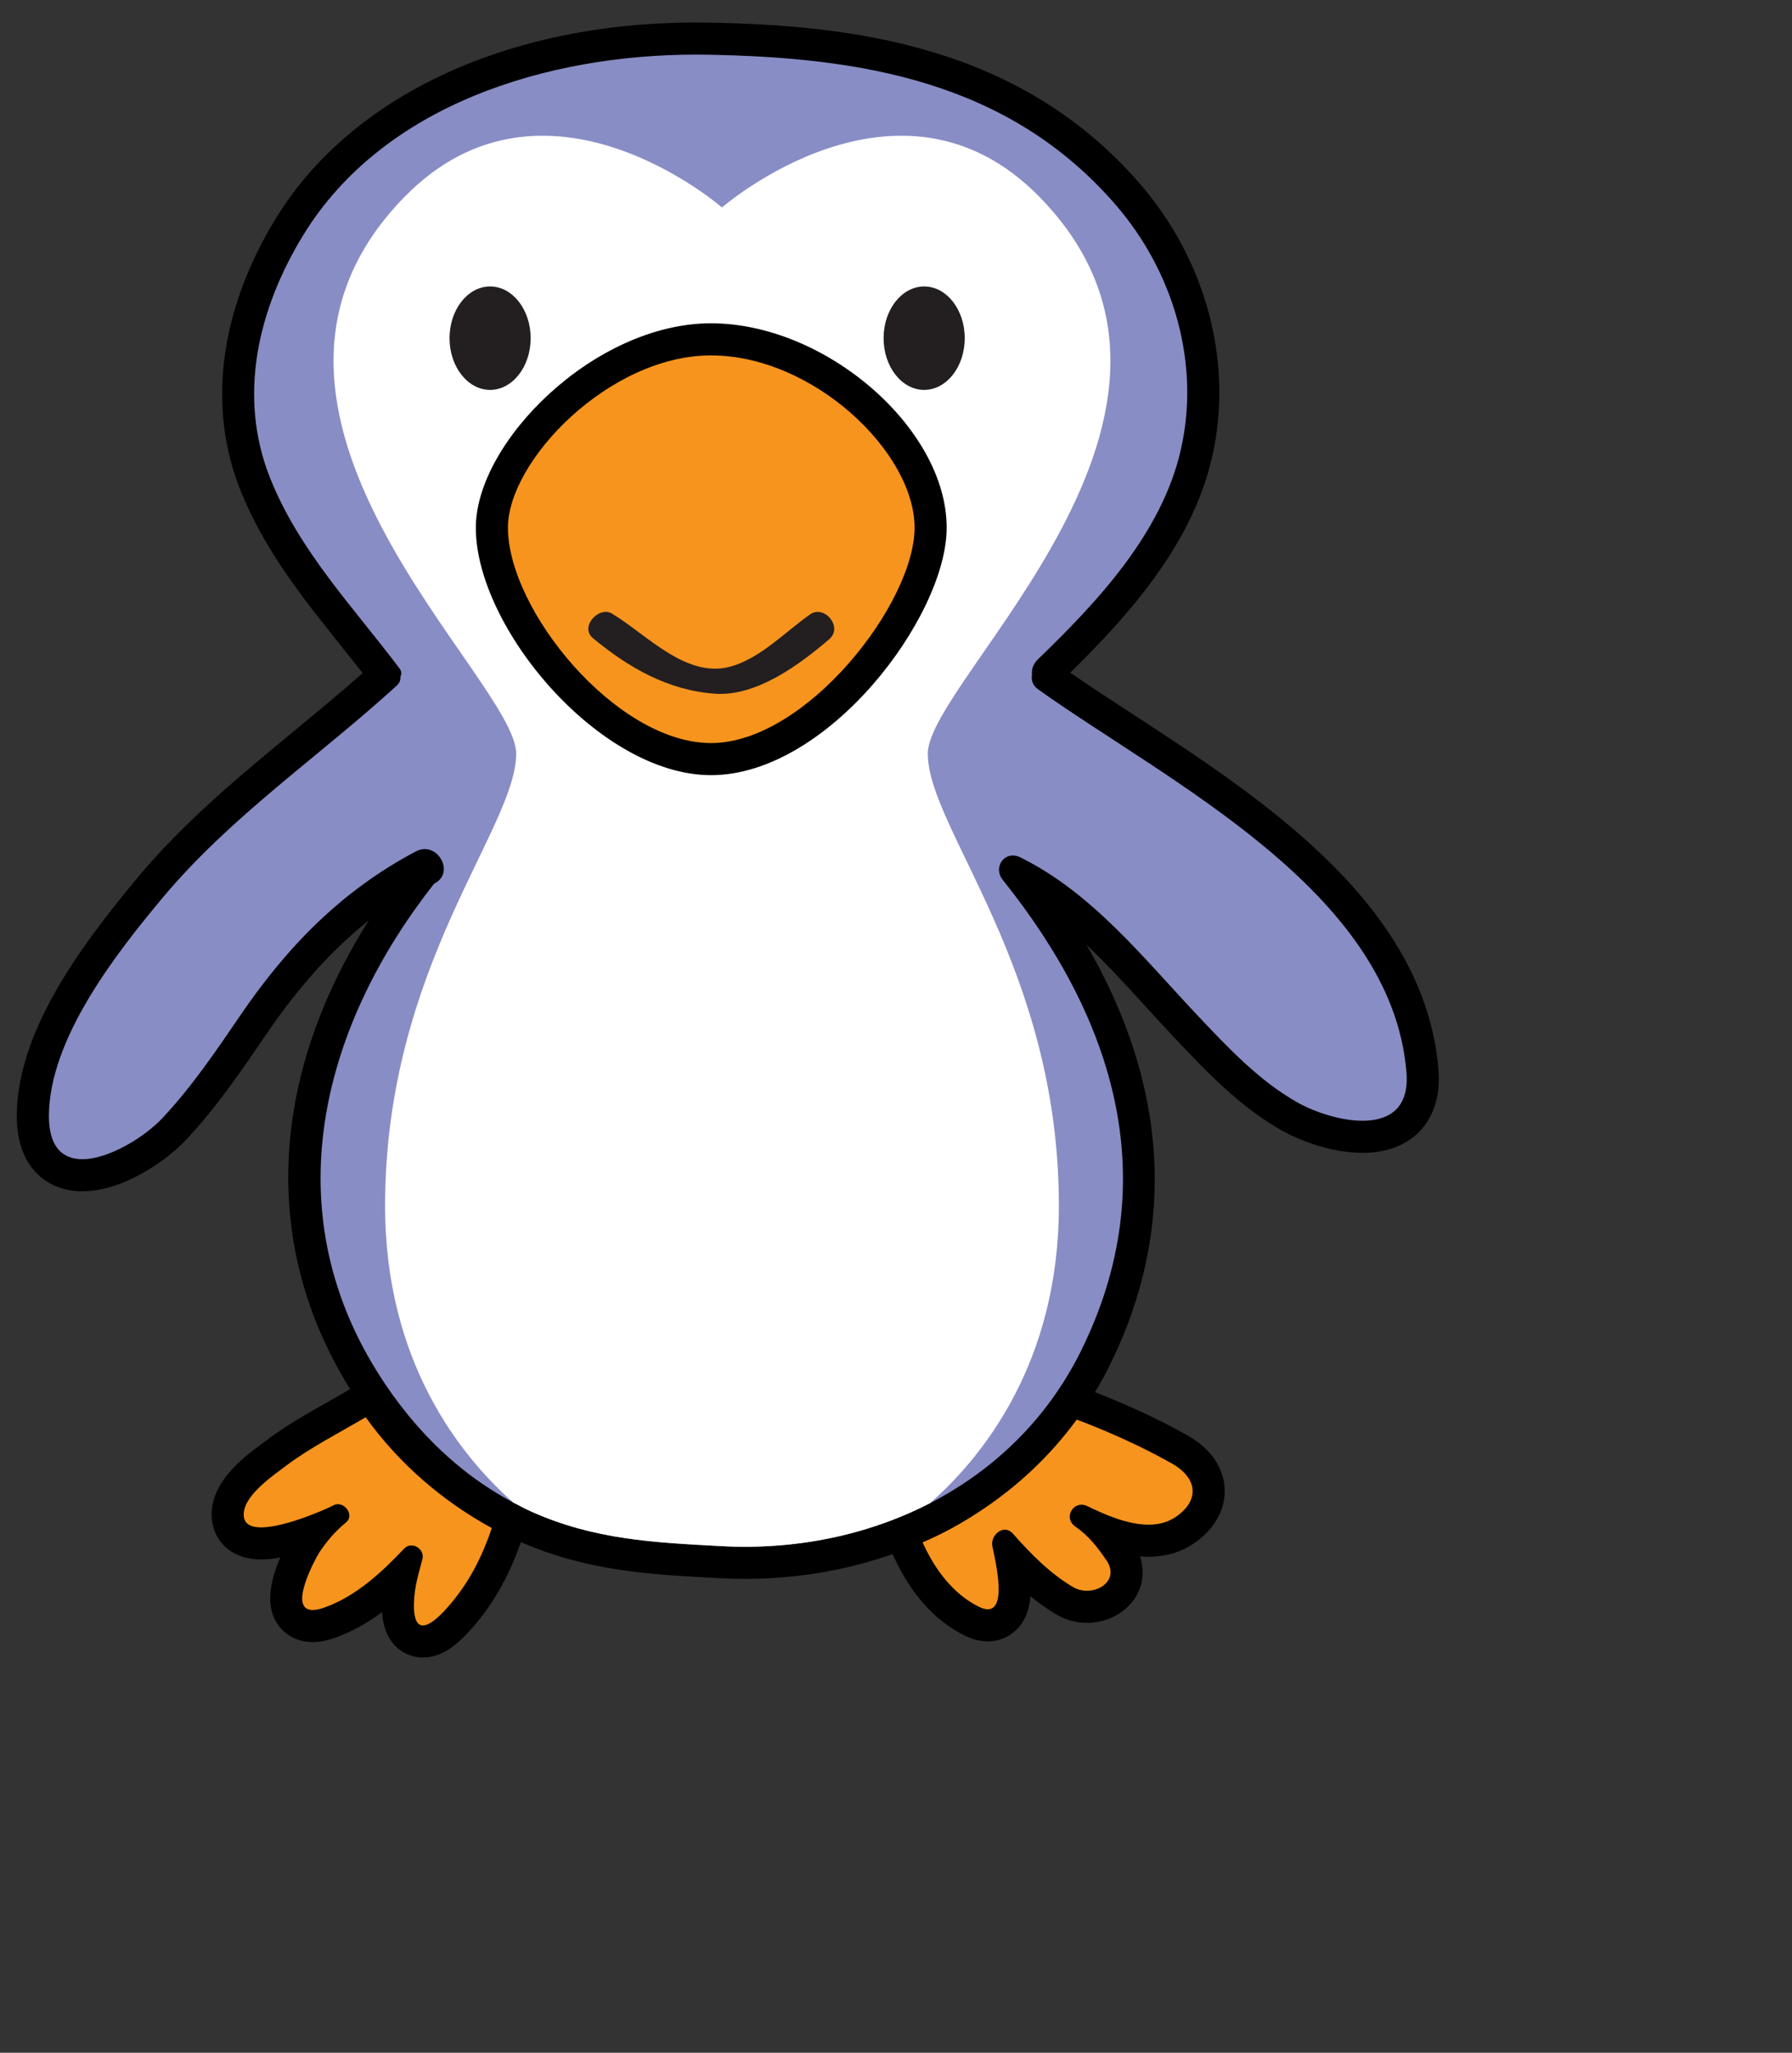 <svg version="1.1" width="110" height="126" viewBox="-1 -1 110 126" xmlns="http://www.w3.org/2000/svg" xmlns:xlink="http://www.w3.org/1999/xlink">
  <rect x="-1" y="-1" width="110" height="126" fill="#333333" stroke="none"/>
  <!-- Exported by Scratch - http://scratch.mit.edu/ -->
  <g id="ID0.5260870358906686" transform="matrix(0.806, 0, 0, 0.806, -0.05, 0.05)">
    <g id="R_Foot">
      <path id="ID0.4096909505315125" fill="#F7941E" d="M 90.736 149.969 C 90.249 149.969 89.744 149.834 89.194 149.556 C 86.715 148.306 84.722 146.042 83.274 142.827 L 82.647 141.436 L 84.047 140.832 C 84.604 140.593 85.161 140.338 85.724 140.060 C 90.226 137.820 94.207 134.351 97.555 129.751 L 98.228 128.827 L 99.297 129.230 C 102.778 130.542 105.926 131.988 108.652 133.526 C 110.355 134.487 111.323 135.833 111.374 137.315 C 111.424 138.760 110.603 140.116 109.063 141.130 C 108.123 141.748 107.009 142.062 105.754 142.062 C 104.375 142.062 102.970 141.685 101.640 141.174 C 102.187 141.793 102.642 142.437 103.069 143.065 C 103.802 144.141 103.912 145.348 103.369 146.376 C 102.770 147.506 101.449 148.236 100.003 148.236 L 100.003 148.236 C 99.271 148.236 98.561 148.047 97.947 147.687 C 95.980 146.534 94.297 144.939 92.862 143.394 C 93.372 145.996 93.474 147.964 92.545 149.112 C 92.099 149.665 91.456 149.969 90.736 149.969 L 90.736 149.969 Z " transform="matrix(0.815, 0, 0, 0.815, 0.1, 0.25)"/>
      <path id="ID0.8810942587442696" d="M 98.769 130.635 C 101.900 131.816 105.015 133.197 107.916 134.834 C 110.452 136.264 110.495 138.393 108.239 139.879 C 107.492 140.371 106.640 140.564 105.756 140.564 C 103.754 140.564 101.579 139.578 100.041 138.833 C 99.850 138.740 99.665 138.699 99.492 138.699 C 98.499 138.699 97.913 140.056 98.921 140.747 C 100.170 141.602 100.983 142.664 101.830 143.910 C 102.905 145.489 101.515 146.738 100.004 146.738 C 99.563 146.738 99.110 146.632 98.707 146.395 C 96.549 145.129 94.733 143.268 93.090 141.410 C 92.856 141.145 92.590 141.034 92.332 141.034 C 91.659 141.034 91.038 141.789 91.158 142.535 C 91.285 143.327 92.654 148.470 90.736 148.470 C 90.500 148.470 90.214 148.392 89.870 148.218 C 87.410 146.978 85.743 144.656 84.641 142.212 C 85.221 141.962 85.803 141.696 86.389 141.406 C 91.373 138.926 95.517 135.104 98.769 130.635 M 97.688 127.022 L 96.342 128.870 C 93.138 133.273 89.340 136.587 85.053 138.721 C 84.556 138.966 84.032 139.208 83.453 139.457 L 80.652 140.664 L 81.905 143.444 C 83.499 146.980 85.723 149.487 88.518 150.896 C 89.271 151.276 90.017 151.469 90.735 151.469 C 91.899 151.469 92.983 150.954 93.711 150.058 C 94.348 149.271 94.643 148.309 94.727 147.249 C 95.493 147.879 96.312 148.468 97.189 148.982 C 98.033 149.476 99.005 149.737 100.003 149.737 C 101.998 149.737 103.840 148.693 104.695 147.078 C 105.275 145.980 105.358 144.722 104.962 143.530 C 105.226 143.551 105.489 143.563 105.755 143.563 C 107.309 143.563 108.698 143.167 109.887 142.384 C 111.854 141.089 112.942 139.223 112.873 137.264 C 112.833 136.091 112.326 133.876 109.389 132.220 C 106.597 130.645 103.379 129.167 99.827 127.827 L 97.688 127.022 L 97.688 127.022 Z " transform="matrix(0.815, 0, 0, 0.815, 0.1, 0.25)"/>
    </g>
    <g id="L_Foot">
      <path id="ID0.7786169820465147" fill="#F7941E" d="M 37.957 151.483 C 37.323 151.482 36.746 151.214 36.332 150.729 C 35.440 149.681 35.531 147.738 35.765 146.291 C 35.827 145.902 35.907 145.522 35.997 145.150 C 34.085 147.024 31.935 148.747 29.310 149.698 C 28.684 149.926 28.140 150.036 27.649 150.036 C 26.693 150.036 25.906 149.595 25.489 148.826 C 24.296 146.624 26.973 142.404 27 142.362 C 27.291 141.918 27.597 141.498 27.918 141.102 C 26.362 141.693 24.353 142.314 22.836 142.314 C 21.702 142.314 20.847 141.980 20.292 141.322 C 19.939 140.903 19.561 140.163 19.759 139.014 C 20.092 137.083 21.999 135.532 23.924 134.109 L 24.252 133.866 C 25.991 132.559 27.878 131.492 29.703 130.459 C 30.416 130.056 31.130 129.651 31.834 129.234 L 33.014 128.534 L 33.816 129.647 C 36.770 133.746 40.568 137.082 45.106 139.562 L 46.208 140.165 L 45.809 141.355 C 44.736 144.553 43.337 147.062 41.408 149.251 C 40.046 150.794 38.982 151.483 37.957 151.483 L 37.957 151.483 Z " transform="matrix(0.815, 0, 0, 0.815, 0.1, 0.25)"/>
      <path id="ID0.8209071131423116" d="M 32.599 130.525 C 35.736 134.878 39.778 138.360 44.386 140.879 C 43.468 143.617 42.209 146.074 40.282 148.259 C 39.170 149.520 38.435 149.983 37.956 149.983 C 36.753 149.983 37.158 147.067 37.245 146.531 C 37.391 145.609 37.666 144.702 37.902 143.802 C 38.085 143.105 37.493 142.504 36.878 142.504 C 36.638 142.504 36.395 142.595 36.193 142.808 C 34.087 145.027 31.717 147.232 28.798 148.289 C 28.325 148.461 27.947 148.537 27.649 148.537 C 25.263 148.537 27.954 143.648 28.257 143.183 C 28.944 142.132 29.778 141.159 30.752 140.370 C 31.507 139.759 30.814 138.649 30.005 138.649 C 29.848 138.649 29.687 138.691 29.531 138.787 C 29.290 138.933 25.192 140.816 22.837 140.816 C 21.754 140.816 21.040 140.418 21.238 139.271 C 21.523 137.622 24.035 135.908 25.154 135.066 C 27.475 133.321 30.098 132.008 32.599 130.525 M 33.429 126.544 L 31.069 127.944 C 30.374 128.356 29.669 128.755 28.965 129.153 C 27.098 130.210 25.168 131.301 23.352 132.666 L 23.033 132.903 C 21.430 134.089 18.746 136.074 18.283 138.758 C 17.971 140.566 18.690 141.745 19.147 142.287 C 19.733 142.983 20.850 143.813 22.838 143.813 C 23.398 143.813 24.005 143.744 24.628 143.628 C 23.873 145.333 23.190 147.728 24.171 149.538 C 24.848 150.788 26.149 151.534 27.650 151.534 C 28.318 151.534 29.029 151.394 29.823 151.106 C 31.403 150.533 32.831 149.698 34.129 148.737 C 34.217 149.979 34.572 150.971 35.191 151.699 C 35.884 152.512 36.893 152.980 37.958 152.980 C 39.861 152.980 41.339 151.595 42.534 150.241 C 44.573 147.929 46.109 145.179 47.232 141.831 L 48.031 139.449 L 45.827 138.245 C 41.488 135.872 37.856 132.683 35.035 128.768 L 33.429 126.544 L 33.429 126.544 Z " transform="matrix(0.815, 0, 0, 0.815, 0.1, 0.25)"/>
    </g>
    <g id="Body_1_">
      <g id="Body">
        <path id="ID0.08855116786435246" fill="#898DC5" d="M 68.058 144.131 C 67.312 144.131 66.563 144.111 65.814 144.071 L 65.404 144.049 C 59.288 143.722 53.512 143.412 47.472 140.713 C 46.886 140.451 46.324 140.154 45.763 139.858 C 40.207 136.916 35.449 132.230 31.917 126.265 C 23.535 112.104 25.686 95.149 37.817 79.746 L 37.998 79.517 L 38.343 79.321 C 38.410 79.262 38.381 79.148 38.291 79.047 C 38.234 78.982 38.165 78.938 38.120 78.938 C 38.089 78.938 38.040 78.954 37.988 78.982 C 31.850 82.233 26.806 86.953 22.116 93.836 L 21.967 94.055 C 19.774 97.272 17.505 100.599 14.738 103.564 C 12.771 105.672 9.082 107.914 6.120 107.914 C 4.835 107.914 3.734 107.489 2.936 106.685 C 1.968 105.709 1.485 104.231 1.500 102.291 C 1.560 95.083 7.040 87.544 12.393 81.119 C 16.707 75.943 21.852 71.699 26.827 67.595 C 29.320 65.538 31.896 63.413 34.328 61.201 L 34.323 61.140 C 33.372 59.889 32.376 58.644 31.410 57.437 C 27.988 53.159 24.450 48.735 22.302 43.385 C 19.352 36.038 20.475 27.491 25.466 19.319 C 32.205 8.285 46.400 1.699 63.441 1.699 C 63.787 1.699 64.132 1.702 64.477 1.707 C 77.884 1.926 93.040 3.821 103.794 16.222 C 109.725 23.061 112.134 32.117 110.239 40.448 C 108.435 48.378 102.551 54.907 96.462 60.781 C 96.353 60.887 96.358 60.935 96.359 60.960 L 96.382 61.181 L 96.356 61.322 C 98.466 62.824 100.842 64.373 103.355 66.011 C 115.281 73.785 130.122 83.461 131.353 98.139 C 131.515 100.067 131.088 101.597 130.085 102.688 C 129.104 103.755 127.606 104.320 125.755 104.320 C 125.755 104.320 125.755 104.320 125.754 104.320 C 123.212 104.320 120.479 103.287 118.909 102.402 C 115.196 100.308 112.232 97.170 109.365 94.134 L 109.259 94.022 C 108.362 93.072 107.472 92.097 106.577 91.118 C 102.698 86.870 98.692 82.482 93.679 79.843 C 105.684 95.096 108.074 110.267 100.800 124.974 C 97.632 131.381 92.524 136.538 86.026 139.889 C 80.644 142.664 74.431 144.131 68.058 144.131 L 68.058 144.131 Z " transform="matrix(0.815, 0, 0, 0.815, 0.1, 0.25)"/>
        <path id="ID0.3412396004423499" d="M 63.441 3.199 C 63.779 3.199 64.116 3.202 64.452 3.207 C 78.890 3.443 92.675 5.690 102.661 17.205 C 108.093 23.469 110.619 32.013 108.776 40.115 C 107.001 47.922 100.995 54.324 95.421 59.701 C 94.969 60.139 94.817 60.639 94.868 61.118 C 94.776 61.600 94.915 62.137 95.417 62.494 C 107.551 71.148 128.437 81.312 129.858 98.265 C 130.148 101.710 128.170 102.821 125.755 102.821 C 123.646 102.821 121.203 101.974 119.647 101.096 C 116.086 99.088 113.131 95.937 110.350 92.992 C 105.293 87.640 100.487 81.506 93.756 78.199 C 93.520 78.083 93.290 78.031 93.077 78.031 C 92.010 78.032 91.340 79.323 92.129 80.307 C 102.627 93.411 107.275 108.495 99.455 124.308 C 96.285 130.720 91.281 135.491 85.338 138.555 C 80.105 141.253 74.143 142.630 68.057 142.630 C 67.337 142.630 66.616 142.611 65.893 142.572 C 59.570 142.232 53.997 141.985 48.083 139.343 C 47.499 139.081 46.939 138.782 46.379 138.486 C 40.817 135.540 36.406 130.903 33.207 125.500 C 24.217 110.312 28.759 93.670 38.995 80.674 C 39.009 80.666 39.023 80.656 39.037 80.651 C 40.730 79.763 39.692 77.437 38.120 77.437 C 37.854 77.437 37.573 77.503 37.287 77.655 C 30.336 81.337 25.267 86.548 20.877 92.990 C 18.616 96.305 16.391 99.594 13.642 102.539 C 11.989 104.311 8.626 106.412 6.121 106.412 C 4.330 106.412 2.977 105.338 3.002 102.302 C 3.062 95.118 9.292 87.186 13.547 82.078 C 19.972 74.370 28.188 68.847 35.526 62.140 C 35.786 61.902 35.869 61.617 35.846 61.338 C 35.957 61.101 35.970 60.827 35.790 60.590 C 31.462 54.840 26.416 49.601 23.696 42.825 C 20.595 35.104 22.560 26.958 26.748 20.099 C 34.277 7.770 49.758 3.199 63.441 3.199 M 63.441 0.199 L 63.441 0.199 C 45.873 0.199 31.199 7.053 24.187 18.535 C 18.943 27.122 17.780 36.145 20.912 43.942 C 23.142 49.497 26.751 54.009 30.241 58.372 C 30.928 59.231 31.630 60.109 32.317 60.990 C 30.211 62.858 28.012 64.672 25.874 66.435 C 20.846 70.583 15.646 74.873 11.243 80.156 C 5.720 86.785 0.066 94.597 0.002 102.276 C -0.017 104.631 0.613 106.469 1.873 107.740 C 2.958 108.834 4.428 109.412 6.122 109.412 C 9.946 109.412 14.027 106.525 15.837 104.585 C 18.682 101.538 20.983 98.162 23.208 94.898 L 23.356 94.680 C 26.329 90.317 29.441 86.854 32.892 84.104 C 23.754 98.551 22.867 113.919 30.627 127.029 C 34.300 133.233 39.262 138.111 44.976 141.138 L 45.061 141.183 C 45.627 141.483 46.212 141.793 46.858 142.082 C 53.154 144.895 59.066 145.212 65.324 145.547 L 65.733 145.569 C 66.505 145.610 67.287 145.631 68.058 145.631 C 74.668 145.631 81.120 144.107 86.714 141.222 C 93.498 137.724 98.835 132.335 102.146 125.638 C 108.408 112.976 107.624 99.549 99.957 86.374 C 101.875 88.190 103.686 90.175 105.472 92.130 C 106.352 93.094 107.262 94.090 108.171 95.053 L 108.276 95.164 C 111.083 98.136 114.263 101.504 118.174 103.709 C 119.984 104.730 122.926 105.820 125.756 105.820 C 128.639 105.820 130.303 104.669 131.191 103.703 C 132.084 102.732 133.096 100.957 132.848 98.013 C 131.556 82.606 116.374 72.708 104.175 64.755 C 102.148 63.434 100.211 62.171 98.441 60.950 C 104.354 55.150 109.906 48.679 111.703 40.781 C 113.703 31.987 111.171 22.438 104.929 15.240 C 93.786 2.393 78.240 0.432 64.501 0.208 C 64.149 0.202 63.796 0.199 63.441 0.199 L 63.441 0.199 L 63.441 0.199 Z " transform="matrix(0.815, 0, 0, 0.815, 0.1, 0.25)"/>
      </g>
      <path id="Belly" fill="#FFFFFF" d="M 95.577 16.506 C 82.456 3.072 65.897 17.481 65.897 17.481 C 65.897 17.481 49.339 3.071 36.217 16.506 C 16.666 36.522 46.666 61.510 46.666 68.516 C 46.666 75.522 34.416 88.435 34.416 110.772 C 34.416 125.370 41.483 134.152 46.380 138.487 C 46.941 138.784 47.500 139.083 48.084 139.344 C 53.998 141.987 59.571 142.234 65.894 142.573 C 72.723 142.938 79.486 141.573 85.339 138.555 C 90.238 134.244 97.379 125.445 97.379 110.771 C 97.379 88.434 85.129 75.521 85.129 68.515 C 85.129 61.509 115.129 36.522 95.577 16.506 Z " transform="matrix(0.815, 0, 0, 0.815, 0.1, 0.25)"/>
    </g>
    <g id="Beak_1_">
      <g id="Beak">
        <path id="ID0.08505663182586432" fill="#F7941E" d="M 64.875 69.028 C 55.183 69.028 44.395 56.138 44.395 47.403 C 44.395 40.044 54.715 29.805 64.875 29.805 C 75.444 29.805 85.395 39.719 85.395 47.403 C 85.396 54.965 74.848 69.028 64.875 69.028 L 64.875 69.028 Z " transform="matrix(0.815, 0, 0, 0.815, 0.1, 0.25)"/>
        <path id="ID0.6856351788155735" d="M 64.875 31.305 C 74.394 31.305 83.895 40.330 83.895 47.403 C 83.895 54.476 73.731 67.528 64.875 67.528 C 56.019 67.528 45.895 55.097 45.895 47.403 C 45.896 41.153 55.356 31.305 64.875 31.305 M 64.875 28.305 C 53.971 28.305 42.895 39.416 42.895 47.403 C 42.895 56.744 54.473 70.528 64.875 70.528 C 75.796 70.528 86.895 55.692 86.895 47.403 C 86.896 38.121 75.577 28.305 64.875 28.305 L 64.875 28.305 Z " transform="matrix(0.815, 0, 0, 0.815, 0.1, 0.25)"/>
      </g>
      <path id="Mouth" fill="#231F20" d="M 53.836 57.723 C 57.168 60.494 60.916 62.635 65.302 62.920 C 69.144 63.170 73.179 60.181 75.924 57.820 C 77.237 56.691 75.463 54.568 74.135 55.503 C 71.775 57.164 69.743 59.357 67.052 60.276 C 62.724 61.755 58.954 57.425 55.599 55.419 C 54.416 54.712 52.562 56.663 53.836 57.723 L 53.836 57.723 Z " transform="matrix(0.815, 0, 0, 0.815, 0.1, 0.25)"/>
    </g>
    <path id="L_Eye" fill="#231F20" d="M 44.229 24.862 C 45.275 24.862 46.222 25.404 46.908 26.278 C 47.594 27.153 48.019 28.362 48.019 29.695 C 48.019 31.028 47.594 32.237 46.908 33.112 C 46.222 33.986 45.275 34.528 44.229 34.528 C 43.183 34.528 42.236 33.986 41.550 33.112 C 40.864 32.237 40.439 31.028 40.439 29.695 C 40.439 28.362 40.864 27.153 41.550 26.278 C 42.236 25.404 43.183 24.862 44.229 24.862 Z " transform="matrix(0.815, 0, 0, 0.815, 0.1, 0.25)"/>
    <path id="R_Eye" fill="#231F20" d="M 84.791 24.862 C 85.837 24.862 86.785 25.404 87.472 26.278 C 88.158 27.153 88.583 28.362 88.583 29.695 C 88.583 31.028 88.158 32.237 87.472 33.112 C 86.785 33.986 85.837 34.528 84.791 34.528 C 83.745 34.528 82.797 33.986 82.110 33.112 C 81.424 32.237 80.999 31.028 80.999 29.695 C 80.999 28.362 81.424 27.153 82.110 26.278 C 82.797 25.404 83.745 24.862 84.791 24.862 Z " transform="matrix(0.815, 0, 0, 0.815, 0.1, 0.25)"/>
  </g>
</svg>